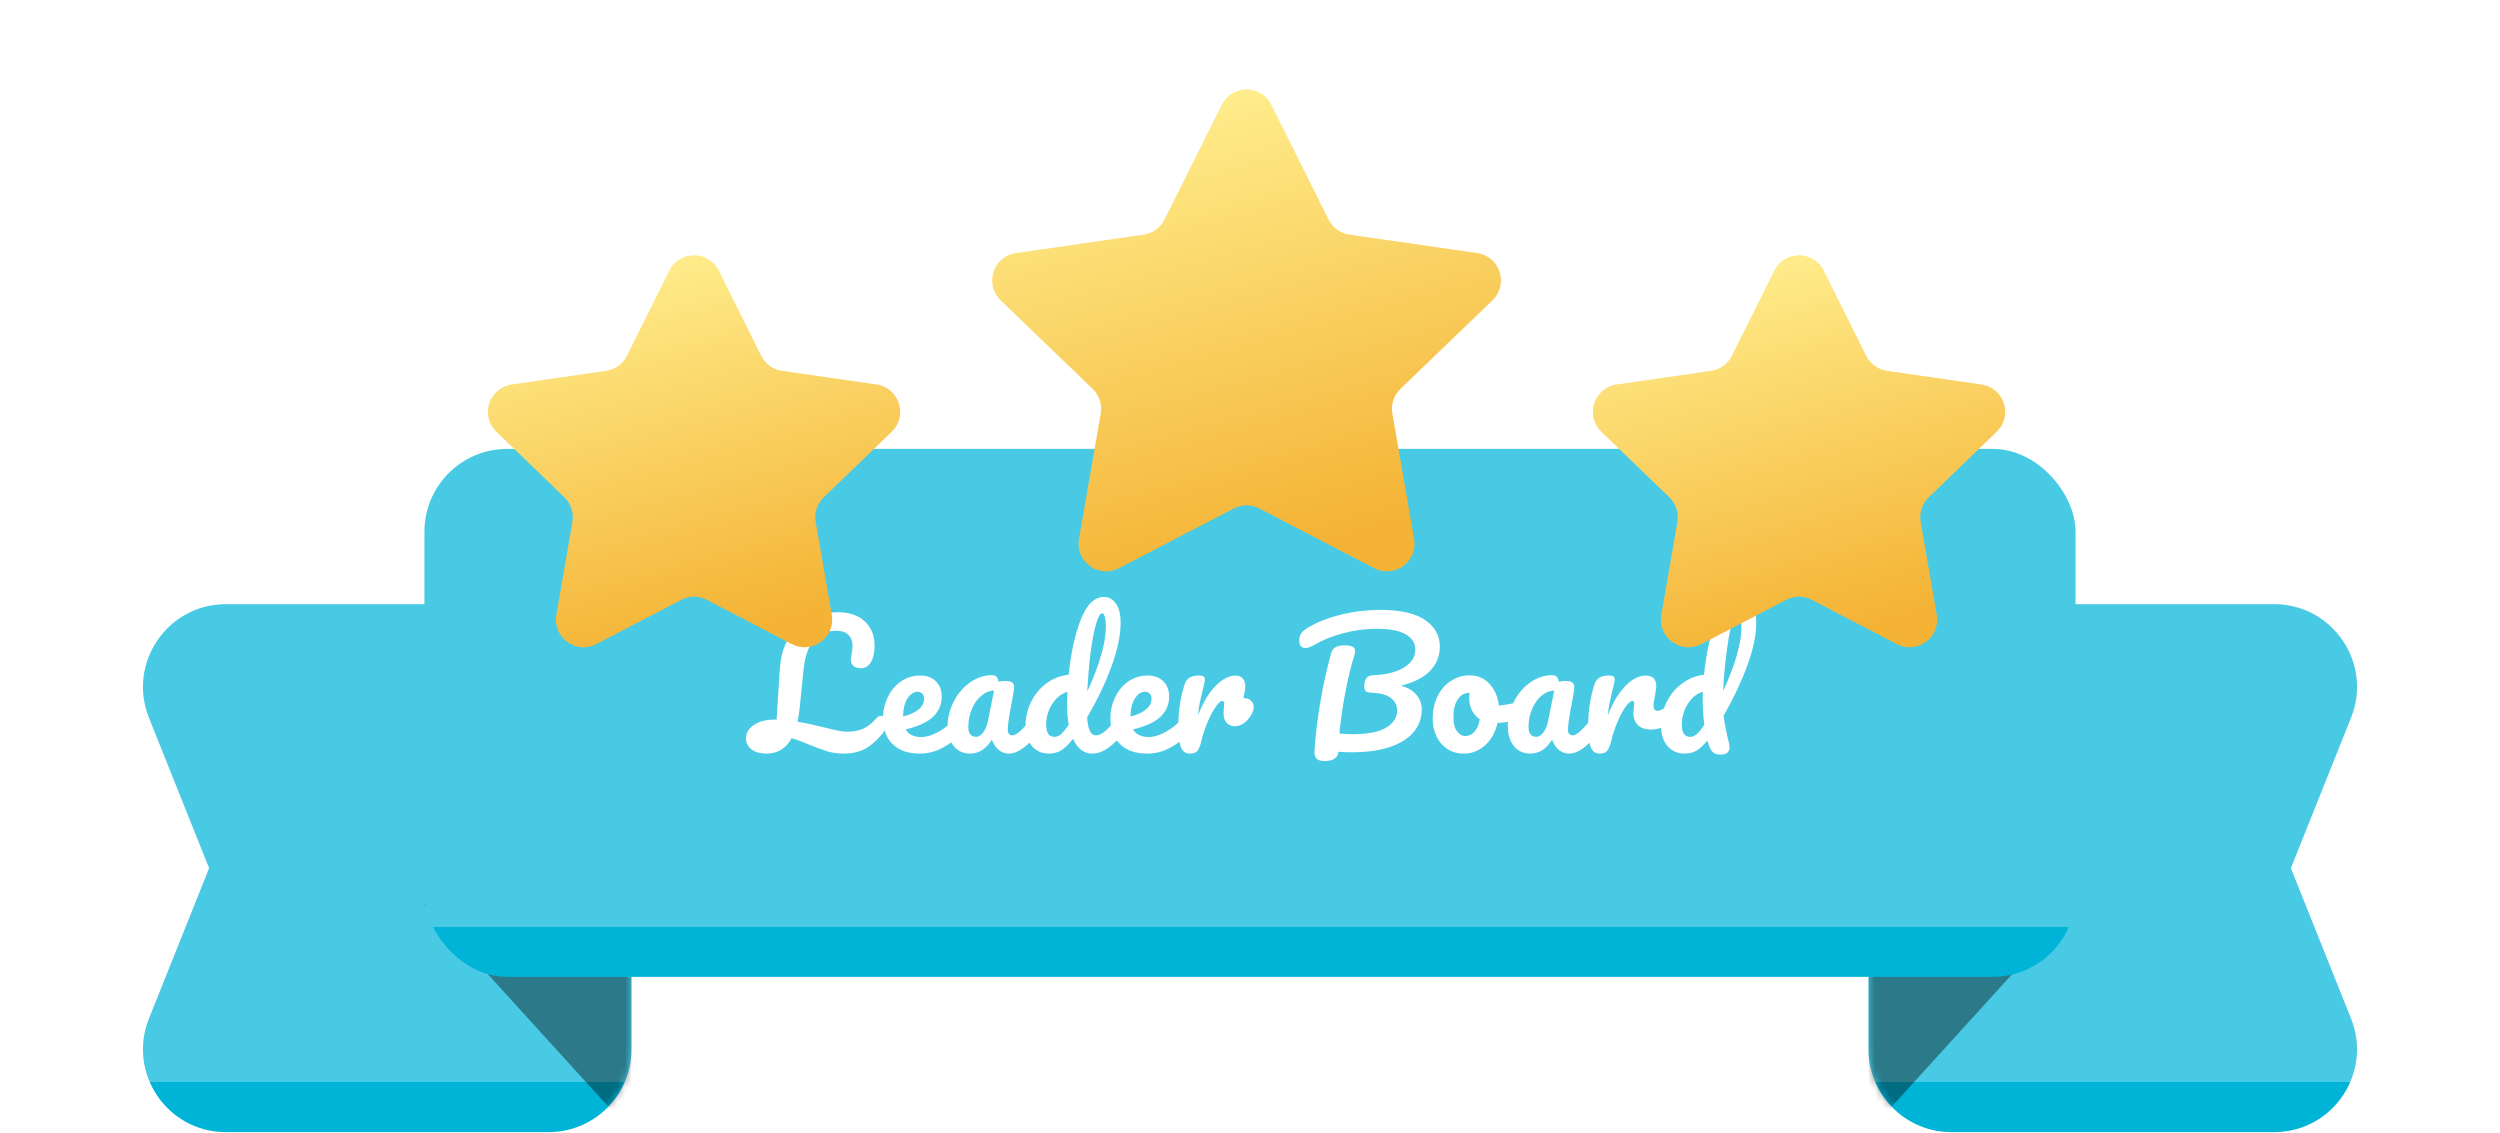 <svg width="362" height="164" viewBox="0 0 362 164" fill="none" xmlns="http://www.w3.org/2000/svg">
<path d="M21.568 103.93C18.417 96.053 24.218 87.484 32.702 87.484H79.445C86.068 87.484 91.437 92.853 91.437 99.476V151.94C91.437 158.563 86.068 163.932 79.445 163.932H32.702C24.218 163.932 18.417 155.363 21.568 147.486L30.279 125.708L21.568 103.93Z" fill="url(#paint0_linear_256_4848)"/>
<mask id="mask0_256_4848" style="mask-type:alpha" maskUnits="userSpaceOnUse" x="20" y="87" width="72" height="77">
<path d="M21.568 103.93C18.417 96.053 24.218 87.484 32.702 87.484H79.445C86.068 87.484 91.437 92.853 91.437 99.476V151.94C91.437 158.563 86.068 163.932 79.445 163.932H32.702C24.218 163.932 18.417 155.363 21.568 147.486L28.498 130.162C29.641 127.303 29.641 124.113 28.498 121.254L21.568 103.93Z" fill="url(#paint1_linear_256_4848)"/>
</mask>
<g mask="url(#mask0_256_4848)">
<path d="M91.437 130.954H61.458L76.447 147.443L91.437 163.932V130.954Z" fill="black" fill-opacity="0.4"/>
</g>
<path d="M340.432 103.93C343.583 96.053 337.782 87.484 329.298 87.484H282.555C275.932 87.484 270.563 92.853 270.563 99.476V151.94C270.563 158.563 275.932 163.932 282.555 163.932H329.298C337.782 163.932 343.583 155.363 340.432 147.486L331.721 125.708L340.432 103.93Z" fill="url(#paint2_linear_256_4848)"/>
<mask id="mask1_256_4848" style="mask-type:alpha" maskUnits="userSpaceOnUse" x="270" y="87" width="72" height="77">
<path d="M340.432 103.93C343.583 96.053 337.782 87.484 329.298 87.484H282.555C275.932 87.484 270.563 92.853 270.563 99.476V151.94C270.563 158.563 275.932 163.932 282.555 163.932H329.298C337.782 163.932 343.583 155.363 340.432 147.486L333.502 130.162C332.359 127.303 332.359 124.113 333.502 121.254L340.432 103.93Z" fill="url(#paint3_linear_256_4848)"/>
</mask>
<g mask="url(#mask1_256_4848)">
<path d="M270.563 130.954H300.542L285.553 147.443L270.563 163.932V130.954Z" fill="black" fill-opacity="0.4"/>
</g>
<rect x="61.458" y="65" width="239.085" height="76.447" rx="11.992" fill="url(#paint4_linear_256_4848)"/>
<path d="M127.576 103.648C127.784 103.648 127.944 103.744 128.056 103.936C128.184 104.128 128.248 104.392 128.248 104.728C128.248 105.352 128.096 105.848 127.792 106.216C126.896 107.288 126.024 108.04 125.176 108.472C124.344 108.904 123.336 109.12 122.152 109.12C121.32 109.12 120.552 109.016 119.848 108.808C119.144 108.6 118.288 108.288 117.28 107.872C116.368 107.472 115.488 107.144 114.64 106.888C113.824 108.376 112.6 109.12 110.968 109.12C110.072 109.12 109.36 108.92 108.832 108.52C108.288 108.104 108.016 107.576 108.016 106.936C108.016 106.152 108.392 105.504 109.144 104.992C109.896 104.464 110.896 104.2 112.144 104.2H112.456L112.888 97.216C112.984 95.616 113.272 94.296 113.752 93.256C114.232 92.216 114.896 91.328 115.744 90.592C116.48 89.952 117.32 89.472 118.264 89.152C119.208 88.816 120.208 88.648 121.264 88.648C122.992 88.648 124.32 89.096 125.248 89.992C126.176 90.888 126.64 92.056 126.64 93.496C126.64 94.472 126.464 95.264 126.112 95.872C125.76 96.464 125.272 96.76 124.648 96.76C124.2 96.76 123.848 96.656 123.592 96.448C123.336 96.224 123.208 95.912 123.208 95.512C123.208 95.368 123.24 95.104 123.304 94.72C123.4 94.272 123.448 93.872 123.448 93.52C123.448 92.848 123.248 92.32 122.848 91.936C122.464 91.536 121.872 91.336 121.072 91.336C119.664 91.336 118.576 91.8 117.808 92.728C117.04 93.64 116.552 95.08 116.344 97.048L115.792 102.496C115.712 103.264 115.608 103.928 115.48 104.488C116.504 104.664 117.784 104.944 119.32 105.328C120.216 105.552 120.904 105.712 121.384 105.808C121.864 105.904 122.288 105.952 122.656 105.952C123.584 105.952 124.376 105.8 125.032 105.496C125.704 105.176 126.336 104.672 126.928 103.984C127.12 103.76 127.336 103.648 127.576 103.648ZM138.926 103.648C139.134 103.648 139.294 103.744 139.406 103.936C139.534 104.128 139.598 104.392 139.598 104.728C139.598 105.368 139.446 105.864 139.142 106.216C138.55 106.936 137.71 107.6 136.622 108.208C135.55 108.816 134.398 109.12 133.166 109.12C131.486 109.12 130.182 108.664 129.254 107.752C128.326 106.84 127.862 105.592 127.862 104.008C127.862 102.904 128.094 101.88 128.558 100.936C129.022 99.976 129.662 99.216 130.478 98.656C131.31 98.096 132.246 97.816 133.286 97.816C134.214 97.816 134.958 98.096 135.518 98.656C136.078 99.2 136.358 99.944 136.358 100.888C136.358 101.992 135.958 102.944 135.158 103.744C134.374 104.528 133.038 105.152 131.15 105.616C131.55 106.352 132.31 106.72 133.43 106.72C134.15 106.72 134.966 106.472 135.878 105.976C136.806 105.464 137.606 104.8 138.278 103.984C138.47 103.76 138.686 103.648 138.926 103.648ZM132.878 100.168C132.286 100.168 131.782 100.512 131.366 101.2C130.966 101.888 130.766 102.72 130.766 103.696V103.744C131.71 103.52 132.454 103.184 132.998 102.736C133.542 102.288 133.814 101.768 133.814 101.176C133.814 100.872 133.726 100.632 133.55 100.456C133.39 100.264 133.166 100.168 132.878 100.168ZM140.479 109.12C139.487 109.12 138.695 108.76 138.103 108.04C137.511 107.32 137.215 106.376 137.215 105.208C137.215 103.928 137.511 102.72 138.103 101.584C138.695 100.432 139.479 99.512 140.455 98.824C141.447 98.12 142.495 97.768 143.599 97.768C143.951 97.768 144.183 97.84 144.295 97.984C144.423 98.112 144.527 98.352 144.607 98.704C144.943 98.64 145.295 98.608 145.663 98.608C146.447 98.608 146.839 98.888 146.839 99.448C146.839 99.784 146.719 100.584 146.479 101.848C146.111 103.688 145.927 104.968 145.927 105.688C145.927 105.928 145.983 106.12 146.095 106.264C146.223 106.408 146.383 106.48 146.575 106.48C146.879 106.48 147.247 106.288 147.679 105.904C148.111 105.504 148.695 104.864 149.431 103.984C149.623 103.76 149.839 103.648 150.079 103.648C150.287 103.648 150.447 103.744 150.559 103.936C150.687 104.128 150.751 104.392 150.751 104.728C150.751 105.368 150.599 105.864 150.295 106.216C149.639 107.032 148.943 107.72 148.207 108.28C147.471 108.84 146.759 109.12 146.071 109.12C145.543 109.12 145.055 108.944 144.607 108.592C144.175 108.224 143.847 107.728 143.623 107.104C142.791 108.448 141.743 109.12 140.479 109.12ZM141.343 106.696C141.695 106.696 142.031 106.488 142.351 106.072C142.671 105.656 142.903 105.104 143.047 104.416L143.935 100C143.263 100.016 142.639 100.272 142.063 100.768C141.503 101.248 141.055 101.888 140.719 102.688C140.383 103.488 140.215 104.336 140.215 105.232C140.215 105.728 140.311 106.096 140.503 106.336C140.711 106.576 140.991 106.696 141.343 106.696ZM162.432 103.648C162.64 103.648 162.8 103.744 162.912 103.936C163.04 104.128 163.104 104.392 163.104 104.728C163.104 105.368 162.952 105.864 162.648 106.216C161.992 107.016 161.272 107.704 160.488 108.28C159.704 108.84 158.928 109.12 158.16 109.12C156.944 109.12 156.016 108.408 155.376 106.984C154.704 107.832 154.112 108.4 153.6 108.688C153.104 108.976 152.52 109.12 151.848 109.12C150.872 109.12 150.064 108.76 149.424 108.04C148.8 107.304 148.488 106.352 148.488 105.184C148.488 103.904 148.76 102.72 149.304 101.632C149.848 100.528 150.592 99.632 151.536 98.944C152.496 98.24 153.568 97.824 154.752 97.696C155.056 94.592 155.632 91.944 156.48 89.752C157.344 87.544 158.472 86.44 159.864 86.44C160.552 86.44 161.12 86.752 161.568 87.376C162.032 88 162.264 88.944 162.264 90.208C162.264 92 161.824 94.096 160.944 96.496C160.064 98.896 158.888 101.36 157.416 103.888C157.48 104.816 157.616 105.48 157.824 105.88C158.048 106.28 158.328 106.48 158.664 106.48C159.096 106.48 159.536 106.288 159.984 105.904C160.432 105.52 161.032 104.88 161.784 103.984C161.976 103.76 162.192 103.648 162.432 103.648ZM159.6 88.792C159.296 88.792 158.992 89.336 158.688 90.424C158.384 91.496 158.12 92.904 157.896 94.648C157.688 96.392 157.536 98.216 157.44 100.12C159.232 96.216 160.128 93.08 160.128 90.712C160.128 90.104 160.072 89.632 159.96 89.296C159.864 88.96 159.744 88.792 159.6 88.792ZM152.688 106.696C152.992 106.696 153.296 106.576 153.6 106.336C153.904 106.08 154.288 105.616 154.752 104.944C154.592 104.08 154.512 103.112 154.512 102.04C154.512 101.656 154.528 101.032 154.56 100.168C153.68 100.44 152.944 101.032 152.352 101.944C151.776 102.84 151.488 103.84 151.488 104.944C151.488 106.112 151.888 106.696 152.688 106.696ZM171.856 103.648C172.064 103.648 172.224 103.744 172.336 103.936C172.464 104.128 172.528 104.392 172.528 104.728C172.528 105.368 172.376 105.864 172.072 106.216C171.48 106.936 170.64 107.6 169.552 108.208C168.48 108.816 167.328 109.12 166.096 109.12C164.416 109.12 163.112 108.664 162.184 107.752C161.256 106.84 160.792 105.592 160.792 104.008C160.792 102.904 161.024 101.88 161.488 100.936C161.952 99.976 162.592 99.216 163.408 98.656C164.24 98.096 165.176 97.816 166.216 97.816C167.144 97.816 167.888 98.096 168.448 98.656C169.008 99.2 169.288 99.944 169.288 100.888C169.288 101.992 168.888 102.944 168.088 103.744C167.304 104.528 165.968 105.152 164.08 105.616C164.48 106.352 165.24 106.72 166.36 106.72C167.08 106.72 167.896 106.472 168.808 105.976C169.736 105.464 170.536 104.8 171.208 103.984C171.4 103.76 171.616 103.648 171.856 103.648ZM165.808 100.168C165.216 100.168 164.712 100.512 164.296 101.2C163.896 101.888 163.696 102.72 163.696 103.696V103.744C164.64 103.52 165.384 103.184 165.928 102.736C166.472 102.288 166.744 101.768 166.744 101.176C166.744 100.872 166.656 100.632 166.48 100.456C166.32 100.264 166.096 100.168 165.808 100.168ZM180.27 101.104C180.622 101.104 180.918 101.232 181.158 101.488C181.414 101.728 181.542 102.032 181.542 102.4C181.542 102.608 181.494 102.832 181.398 103.072C181.142 103.664 180.782 104.16 180.318 104.56C179.854 104.96 179.342 105.16 178.782 105.16C178.334 105.16 177.95 105 177.63 104.68C177.326 104.36 177.174 103.928 177.174 103.384C177.174 103.08 177.19 102.752 177.222 102.4C177.254 102.144 177.27 101.968 177.27 101.872C177.27 101.744 177.238 101.648 177.174 101.584C177.126 101.52 177.062 101.488 176.982 101.488C176.758 101.488 176.454 101.76 176.07 102.304C175.686 102.832 175.302 103.536 174.918 104.416C174.534 105.296 174.222 106.224 173.982 107.2C173.806 107.968 173.606 108.48 173.382 108.736C173.158 108.992 172.79 109.12 172.278 109.12C171.67 109.12 171.238 108.8 170.982 108.16C170.742 107.52 170.622 106.496 170.622 105.088C170.622 103.008 170.918 101.032 171.51 99.16C171.654 98.696 171.886 98.36 172.206 98.152C172.542 97.928 173.006 97.816 173.598 97.816C173.918 97.816 174.142 97.856 174.27 97.936C174.398 98.016 174.462 98.168 174.462 98.392C174.462 98.648 174.342 99.224 174.102 100.12C173.942 100.76 173.814 101.32 173.718 101.8C173.622 102.28 173.542 102.872 173.478 103.576C174.006 102.2 174.598 101.08 175.254 100.216C175.91 99.352 176.55 98.736 177.174 98.368C177.798 98 178.366 97.816 178.878 97.816C179.342 97.816 179.694 97.952 179.934 98.224C180.19 98.48 180.318 98.864 180.318 99.376C180.318 99.68 180.23 100.256 180.054 101.104H180.27ZM208.488 93.64C208.488 95 208.008 96.176 207.048 97.168C206.088 98.144 204.688 98.848 202.848 99.28C203.84 99.552 204.592 100 205.104 100.624C205.616 101.232 205.872 101.936 205.872 102.736C205.872 104 205.472 105.096 204.672 106.024C203.888 106.952 202.736 107.672 201.216 108.184C199.696 108.68 197.864 108.928 195.72 108.928C194.92 108.928 194.28 108.904 193.8 108.856C193.784 109.304 193.592 109.64 193.224 109.864C192.856 110.088 192.384 110.2 191.808 110.2C191.232 110.2 190.832 110.072 190.608 109.816C190.4 109.56 190.312 109.184 190.344 108.688C190.488 106.448 190.768 104.104 191.184 101.656C191.6 99.192 192.128 96.816 192.768 94.528C192.88 94.128 193.104 93.848 193.44 93.688C193.776 93.528 194.216 93.448 194.76 93.448C195.736 93.448 196.224 93.72 196.224 94.264C196.224 94.488 196.176 94.744 196.08 95.032C195.664 96.28 195.248 97.976 194.832 100.12C194.416 102.248 194.12 104.28 193.944 106.216C194.712 106.28 195.336 106.312 195.816 106.312C198.056 106.312 199.696 105.992 200.736 105.352C201.792 104.696 202.32 103.864 202.32 102.856C202.32 102.152 202.016 101.56 201.408 101.08C200.816 100.6 199.816 100.336 198.408 100.288C198.088 100.272 197.864 100.192 197.736 100.048C197.608 99.904 197.544 99.672 197.544 99.352C197.544 98.888 197.64 98.512 197.832 98.224C198.024 97.936 198.376 97.784 198.888 97.768C200.024 97.736 201.048 97.568 201.96 97.264C202.888 96.96 203.616 96.536 204.144 95.992C204.672 95.432 204.936 94.784 204.936 94.048C204.936 93.12 204.48 92.392 203.568 91.864C202.656 91.32 201.256 91.048 199.368 91.048C197.656 91.048 196 91.272 194.4 91.72C192.8 92.152 191.44 92.704 190.32 93.376C189.808 93.68 189.376 93.832 189.024 93.832C188.736 93.832 188.512 93.736 188.352 93.544C188.208 93.336 188.136 93.08 188.136 92.776C188.136 92.376 188.216 92.032 188.376 91.744C188.552 91.456 188.96 91.128 189.6 90.76C190.944 89.992 192.52 89.392 194.328 88.96C196.136 88.528 197.984 88.312 199.872 88.312C202.768 88.312 204.928 88.8 206.352 89.776C207.776 90.752 208.488 92.04 208.488 93.64ZM220.056 101.632C220.264 101.632 220.424 101.736 220.536 101.944C220.648 102.152 220.704 102.416 220.704 102.736C220.704 103.504 220.472 103.96 220.008 104.104C219.048 104.44 217.992 104.632 216.84 104.68C216.536 106.024 215.936 107.104 215.04 107.92C214.144 108.72 213.128 109.12 211.992 109.12C211.032 109.12 210.208 108.888 209.52 108.424C208.848 107.96 208.336 107.344 207.984 106.576C207.632 105.808 207.456 104.976 207.456 104.08C207.456 102.864 207.688 101.784 208.152 100.84C208.616 99.88 209.256 99.136 210.072 98.608C210.888 98.064 211.792 97.792 212.784 97.792C214 97.792 214.976 98.216 215.712 99.064C216.464 99.896 216.904 100.928 217.032 102.16C217.784 102.112 218.68 101.952 219.72 101.68C219.848 101.648 219.96 101.632 220.056 101.632ZM212.184 106.576C212.696 106.576 213.136 106.368 213.504 105.952C213.888 105.536 214.144 104.936 214.272 104.152C213.776 103.816 213.392 103.376 213.12 102.832C212.864 102.288 212.736 101.712 212.736 101.104C212.736 100.848 212.76 100.592 212.808 100.336H212.688C212.048 100.336 211.512 100.648 211.08 101.272C210.664 101.88 210.456 102.744 210.456 103.864C210.456 104.744 210.624 105.416 210.96 105.88C211.312 106.344 211.72 106.576 212.184 106.576ZM221.596 109.12C220.604 109.12 219.812 108.76 219.22 108.04C218.628 107.32 218.332 106.376 218.332 105.208C218.332 103.928 218.628 102.72 219.22 101.584C219.812 100.432 220.596 99.512 221.572 98.824C222.564 98.12 223.612 97.768 224.716 97.768C225.068 97.768 225.3 97.84 225.412 97.984C225.54 98.112 225.644 98.352 225.724 98.704C226.06 98.64 226.412 98.608 226.78 98.608C227.564 98.608 227.956 98.888 227.956 99.448C227.956 99.784 227.836 100.584 227.596 101.848C227.228 103.688 227.044 104.968 227.044 105.688C227.044 105.928 227.1 106.12 227.212 106.264C227.34 106.408 227.5 106.48 227.692 106.48C227.996 106.48 228.364 106.288 228.796 105.904C229.228 105.504 229.812 104.864 230.548 103.984C230.74 103.76 230.956 103.648 231.196 103.648C231.404 103.648 231.564 103.744 231.676 103.936C231.804 104.128 231.868 104.392 231.868 104.728C231.868 105.368 231.716 105.864 231.412 106.216C230.756 107.032 230.06 107.72 229.324 108.28C228.588 108.84 227.876 109.12 227.188 109.12C226.66 109.12 226.172 108.944 225.724 108.592C225.292 108.224 224.964 107.728 224.74 107.104C223.908 108.448 222.86 109.12 221.596 109.12ZM222.46 106.696C222.812 106.696 223.148 106.488 223.468 106.072C223.788 105.656 224.02 105.104 224.164 104.416L225.052 100C224.38 100.016 223.756 100.272 223.18 100.768C222.62 101.248 222.172 101.888 221.836 102.688C221.5 103.488 221.332 104.336 221.332 105.232C221.332 105.728 221.428 106.096 221.62 106.336C221.828 106.576 222.108 106.696 222.46 106.696ZM231.622 109.12C231.014 109.12 230.582 108.8 230.326 108.16C230.086 107.52 229.966 106.496 229.966 105.088C229.966 103.008 230.262 101.032 230.854 99.16C230.998 98.696 231.23 98.36 231.55 98.152C231.886 97.928 232.35 97.816 232.942 97.816C233.262 97.816 233.486 97.856 233.614 97.936C233.742 98.016 233.806 98.168 233.806 98.392C233.806 98.648 233.686 99.224 233.446 100.12C233.286 100.76 233.158 101.32 233.062 101.8C232.966 102.28 232.886 102.872 232.822 103.576C233.35 102.2 233.942 101.08 234.598 100.216C235.254 99.352 235.894 98.736 236.518 98.368C237.158 98 237.742 97.816 238.27 97.816C239.31 97.816 239.83 98.336 239.83 99.376C239.83 99.584 239.758 100.088 239.614 100.888C239.486 101.528 239.422 101.928 239.422 102.088C239.422 102.648 239.622 102.928 240.022 102.928C240.47 102.928 241.046 102.576 241.75 101.872C241.958 101.664 242.174 101.56 242.398 101.56C242.606 101.56 242.766 101.656 242.878 101.848C243.006 102.024 243.07 102.264 243.07 102.568C243.07 103.16 242.91 103.624 242.59 103.96C242.142 104.424 241.614 104.824 241.006 105.16C240.414 105.48 239.782 105.64 239.11 105.64C238.262 105.64 237.614 105.424 237.166 104.992C236.734 104.56 236.518 103.976 236.518 103.24C236.518 103 236.542 102.76 236.59 102.52C236.622 102.2 236.638 101.984 236.638 101.872C236.638 101.616 236.55 101.488 236.374 101.488C236.134 101.488 235.814 101.76 235.414 102.304C235.03 102.832 234.646 103.536 234.262 104.416C233.878 105.296 233.566 106.224 233.326 107.2C233.15 107.952 232.942 108.464 232.702 108.736C232.478 108.992 232.118 109.12 231.622 109.12ZM249.576 103.648C249.752 104.96 250.008 106.256 250.344 107.536C250.408 107.744 250.44 107.96 250.44 108.184C250.44 108.904 250 109.264 249.12 109.264C248.624 109.264 248.24 109.128 247.968 108.856C247.712 108.584 247.472 108.072 247.248 107.32L247.224 107.224C246.616 107.976 246.064 108.48 245.568 108.736C245.088 108.992 244.528 109.12 243.888 109.12C242.912 109.12 242.104 108.76 241.464 108.04C240.84 107.304 240.528 106.352 240.528 105.184C240.528 103.904 240.8 102.72 241.344 101.632C241.888 100.544 242.632 99.656 243.576 98.968C244.52 98.264 245.576 97.84 246.743 97.696C247.048 94.672 247.624 92.04 248.472 89.8C249.336 87.56 250.48 86.44 251.904 86.44C252.592 86.44 253.16 86.752 253.608 87.376C254.072 88 254.304 88.944 254.304 90.208C254.304 91.968 253.872 94.024 253.008 96.376C252.144 98.728 251 101.152 249.576 103.648ZM251.64 88.792C251.176 88.792 250.736 89.976 250.32 92.344C249.92 94.712 249.648 97.288 249.504 100.072C251.28 96.232 252.168 93.112 252.168 90.712C252.168 90.104 252.112 89.632 252 89.296C251.904 88.96 251.784 88.792 251.64 88.792ZM244.728 106.696C245.048 106.696 245.352 106.576 245.64 106.336C245.944 106.096 246.328 105.632 246.792 104.944C246.632 103.776 246.552 102.568 246.552 101.32C246.552 100.824 246.56 100.44 246.576 100.168C245.696 100.424 244.968 101.008 244.392 101.92C243.816 102.832 243.528 103.84 243.528 104.944C243.528 106.112 243.928 106.696 244.728 106.696Z" fill="white"/>
<g filter="url(#filter0_dii_256_4848)">
<path d="M96.92 31.184C98.392 28.23 102.608 28.23 104.08 31.184L110.226 43.519C110.811 44.693 111.935 45.505 113.233 45.693L126.921 47.675C130.213 48.152 131.519 52.203 129.126 54.513L119.276 64.016C118.321 64.937 117.885 66.27 118.112 67.577L120.442 81.036C121.007 84.299 117.589 86.796 114.653 85.266L102.348 78.856C101.19 78.253 99.81 78.253 98.652 78.856L86.347 85.266C83.411 86.796 79.993 84.299 80.558 81.036L82.888 67.577C83.115 66.27 82.678 64.937 81.724 64.016L71.874 54.513C69.481 52.203 70.787 48.152 74.079 47.675L87.767 45.693C89.065 45.505 90.189 44.693 90.774 43.519L96.92 31.184Z" fill="url(#paint5_linear_256_4848)"/>
</g>
<g filter="url(#filter1_dii_256_4848)">
<path d="M256.92 31.184C258.392 28.23 262.608 28.23 264.08 31.184L270.226 43.519C270.811 44.693 271.935 45.505 273.233 45.693L286.921 47.675C290.213 48.152 291.519 52.203 289.126 54.513L279.276 64.016C278.321 64.937 277.885 66.27 278.112 67.577L280.442 81.036C281.007 84.299 277.589 86.796 274.653 85.266L262.348 78.856C261.19 78.253 259.81 78.253 258.652 78.856L246.347 85.266C243.411 86.796 239.993 84.299 240.558 81.036L242.888 67.577C243.115 66.27 242.679 64.937 241.724 64.016L231.874 54.513C229.481 52.203 230.787 48.152 234.079 47.675L247.767 45.693C249.065 45.505 250.189 44.693 250.774 43.519L256.92 31.184Z" fill="url(#paint6_linear_256_4848)"/>
</g>
<g filter="url(#filter2_dii_256_4848)">
<path d="M176.922 7.164C178.395 4.214 182.605 4.214 184.078 7.164L192.388 23.8C192.974 24.972 194.097 25.784 195.395 25.971L213.905 28.645C217.2 29.12 218.506 33.177 216.107 35.486L202.78 48.312C201.823 49.234 201.386 50.57 201.613 51.878L204.766 70.042C205.332 73.304 201.918 75.802 198.98 74.276L182.345 65.63C181.188 65.03 179.812 65.03 178.655 65.63L162.02 74.276C159.082 75.802 155.668 73.304 156.234 70.042L159.387 51.878C159.614 50.57 159.177 49.234 158.22 48.312L144.893 35.486C142.494 33.177 143.8 29.12 147.095 28.645L165.605 25.971C166.903 25.784 168.026 24.972 168.612 23.8L176.922 7.164Z" fill="url(#paint7_linear_256_4848)"/>
</g>
<defs>
<filter id="filter0_dii_256_4848" x="50.647" y="24.968" width="99.705" height="96.759" filterUnits="userSpaceOnUse" color-interpolation-filters="sRGB">
<feFlood flood-opacity="0" result="BackgroundImageFix"/>
<feColorMatrix in="SourceAlpha" type="matrix" values="0 0 0 0 0 0 0 0 0 0 0 0 0 0 0 0 0 0 127 0" result="hardAlpha"/>
<feOffset dy="16"/>
<feGaussianBlur stdDeviation="10"/>
<feComposite in2="hardAlpha" operator="out"/>
<feColorMatrix type="matrix" values="0 0 0 0 0.442 0 0 0 0 0.246 0 0 0 0 0.065 0 0 0 0.25 0"/>
<feBlend mode="normal" in2="BackgroundImageFix" result="effect1_dropShadow_256_4848"/>
<feBlend mode="normal" in="SourceGraphic" in2="effect1_dropShadow_256_4848" result="shape"/>
<feColorMatrix in="SourceAlpha" type="matrix" values="0 0 0 0 0 0 0 0 0 0 0 0 0 0 0 0 0 0 127 0" result="hardAlpha"/>
<feOffset dy="-4"/>
<feGaussianBlur stdDeviation="4"/>
<feComposite in2="hardAlpha" operator="arithmetic" k2="-1" k3="1"/>
<feColorMatrix type="matrix" values="0 0 0 0 0.55 0 0 0 0 0.305 0 0 0 0 0.078 0 0 0 0.57 0"/>
<feBlend mode="normal" in2="shape" result="effect2_innerShadow_256_4848"/>
<feColorMatrix in="SourceAlpha" type="matrix" values="0 0 0 0 0 0 0 0 0 0 0 0 0 0 0 0 0 0 127 0" result="hardAlpha"/>
<feOffset dy="-4"/>
<feGaussianBlur stdDeviation="2"/>
<feComposite in2="hardAlpha" operator="arithmetic" k2="-1" k3="1"/>
<feColorMatrix type="matrix" values="0 0 0 0 1 0 0 0 0 0.981 0 0 0 0 0.813 0 0 0 0.72 0"/>
<feBlend mode="normal" in2="effect2_innerShadow_256_4848" result="effect3_innerShadow_256_4848"/>
</filter>
<filter id="filter1_dii_256_4848" x="210.647" y="24.968" width="99.705" height="96.759" filterUnits="userSpaceOnUse" color-interpolation-filters="sRGB">
<feFlood flood-opacity="0" result="BackgroundImageFix"/>
<feColorMatrix in="SourceAlpha" type="matrix" values="0 0 0 0 0 0 0 0 0 0 0 0 0 0 0 0 0 0 127 0" result="hardAlpha"/>
<feOffset dy="16"/>
<feGaussianBlur stdDeviation="10"/>
<feComposite in2="hardAlpha" operator="out"/>
<feColorMatrix type="matrix" values="0 0 0 0 0.442 0 0 0 0 0.246 0 0 0 0 0.065 0 0 0 0.25 0"/>
<feBlend mode="normal" in2="BackgroundImageFix" result="effect1_dropShadow_256_4848"/>
<feBlend mode="normal" in="SourceGraphic" in2="effect1_dropShadow_256_4848" result="shape"/>
<feColorMatrix in="SourceAlpha" type="matrix" values="0 0 0 0 0 0 0 0 0 0 0 0 0 0 0 0 0 0 127 0" result="hardAlpha"/>
<feOffset dy="-4"/>
<feGaussianBlur stdDeviation="4"/>
<feComposite in2="hardAlpha" operator="arithmetic" k2="-1" k3="1"/>
<feColorMatrix type="matrix" values="0 0 0 0 0.55 0 0 0 0 0.305 0 0 0 0 0.078 0 0 0 0.57 0"/>
<feBlend mode="normal" in2="shape" result="effect2_innerShadow_256_4848"/>
<feColorMatrix in="SourceAlpha" type="matrix" values="0 0 0 0 0 0 0 0 0 0 0 0 0 0 0 0 0 0 127 0" result="hardAlpha"/>
<feOffset dy="-4"/>
<feGaussianBlur stdDeviation="2"/>
<feComposite in2="hardAlpha" operator="arithmetic" k2="-1" k3="1"/>
<feColorMatrix type="matrix" values="0 0 0 0 1 0 0 0 0 0.981 0 0 0 0 0.813 0 0 0 0.72 0"/>
<feBlend mode="normal" in2="effect2_innerShadow_256_4848" result="effect3_innerShadow_256_4848"/>
</filter>
<filter id="filter2_dii_256_4848" x="123.662" y="0.951" width="113.676" height="109.784" filterUnits="userSpaceOnUse" color-interpolation-filters="sRGB">
<feFlood flood-opacity="0" result="BackgroundImageFix"/>
<feColorMatrix in="SourceAlpha" type="matrix" values="0 0 0 0 0 0 0 0 0 0 0 0 0 0 0 0 0 0 127 0" result="hardAlpha"/>
<feOffset dy="16"/>
<feGaussianBlur stdDeviation="10"/>
<feComposite in2="hardAlpha" operator="out"/>
<feColorMatrix type="matrix" values="0 0 0 0 0.442 0 0 0 0 0.246 0 0 0 0 0.065 0 0 0 0.25 0"/>
<feBlend mode="normal" in2="BackgroundImageFix" result="effect1_dropShadow_256_4848"/>
<feBlend mode="normal" in="SourceGraphic" in2="effect1_dropShadow_256_4848" result="shape"/>
<feColorMatrix in="SourceAlpha" type="matrix" values="0 0 0 0 0 0 0 0 0 0 0 0 0 0 0 0 0 0 127 0" result="hardAlpha"/>
<feOffset dy="-4"/>
<feGaussianBlur stdDeviation="4"/>
<feComposite in2="hardAlpha" operator="arithmetic" k2="-1" k3="1"/>
<feColorMatrix type="matrix" values="0 0 0 0 0.55 0 0 0 0 0.305 0 0 0 0 0.078 0 0 0 0.57 0"/>
<feBlend mode="normal" in2="shape" result="effect2_innerShadow_256_4848"/>
<feColorMatrix in="SourceAlpha" type="matrix" values="0 0 0 0 0 0 0 0 0 0 0 0 0 0 0 0 0 0 127 0" result="hardAlpha"/>
<feOffset dy="-4"/>
<feGaussianBlur stdDeviation="2"/>
<feComposite in2="hardAlpha" operator="arithmetic" k2="-1" k3="1"/>
<feColorMatrix type="matrix" values="0 0 0 0 1 0 0 0 0 0.981 0 0 0 0 0.813 0 0 0 0.72 0"/>
<feBlend mode="normal" in2="effect2_innerShadow_256_4848" result="effect3_innerShadow_256_4848"/>
</filter>
<linearGradient id="paint0_linear_256_4848" x1="53.213" y1="87.484" x2="53.213" y2="163.932" gradientUnits="userSpaceOnUse">
<stop stop-color="#48CAE4"/>
<stop offset="0.905" stop-color="#48CAE4"/>
<stop offset="0.905" stop-color="#00B4D8"/>
</linearGradient>
<linearGradient id="paint1_linear_256_4848" x1="53.213" y1="87.484" x2="53.213" y2="163.932" gradientUnits="userSpaceOnUse">
<stop stop-color="#FF0055"/>
<stop offset="1" stop-color="#C70042"/>
</linearGradient>
<linearGradient id="paint2_linear_256_4848" x1="308.787" y1="87.484" x2="308.787" y2="163.932" gradientUnits="userSpaceOnUse">
<stop stop-color="#48CAE4"/>
<stop offset="0.905" stop-color="#48CAE4"/>
<stop offset="0.905" stop-color="#00B4D8"/>
</linearGradient>
<linearGradient id="paint3_linear_256_4848" x1="308.787" y1="87.484" x2="308.787" y2="163.932" gradientUnits="userSpaceOnUse">
<stop stop-color="#FF0055"/>
<stop offset="1" stop-color="#C70042"/>
</linearGradient>
<linearGradient id="paint4_linear_256_4848" x1="181" y1="65" x2="181" y2="141.447" gradientUnits="userSpaceOnUse">
<stop stop-color="#48CAE4"/>
<stop offset="0.905" stop-color="#48CAE4"/>
<stop offset="0.905" stop-color="#00B4D8"/>
</linearGradient>
<linearGradient id="paint5_linear_256_4848" x1="86.749" y1="31.24" x2="101.502" y2="84.726" gradientUnits="userSpaceOnUse">
<stop offset="0" stop-color="#FFED8C"/>
<stop offset="1" stop-color="#F4B335"/>
</linearGradient>
<linearGradient id="paint6_linear_256_4848" x1="246.749" y1="31.24" x2="261.502" y2="84.726" gradientUnits="userSpaceOnUse">
<stop offset="0" stop-color="#FFED8C"/>
<stop offset="1" stop-color="#F4B335"/>
</linearGradient>
<linearGradient id="paint7_linear_256_4848" x1="163.959" y1="8.688" x2="181.626" y2="72.893" gradientUnits="userSpaceOnUse">
<stop offset="0" stop-color="#FFED8C"/>
<stop offset="1" stop-color="#F4B335"/>
</linearGradient>
</defs>
</svg>
